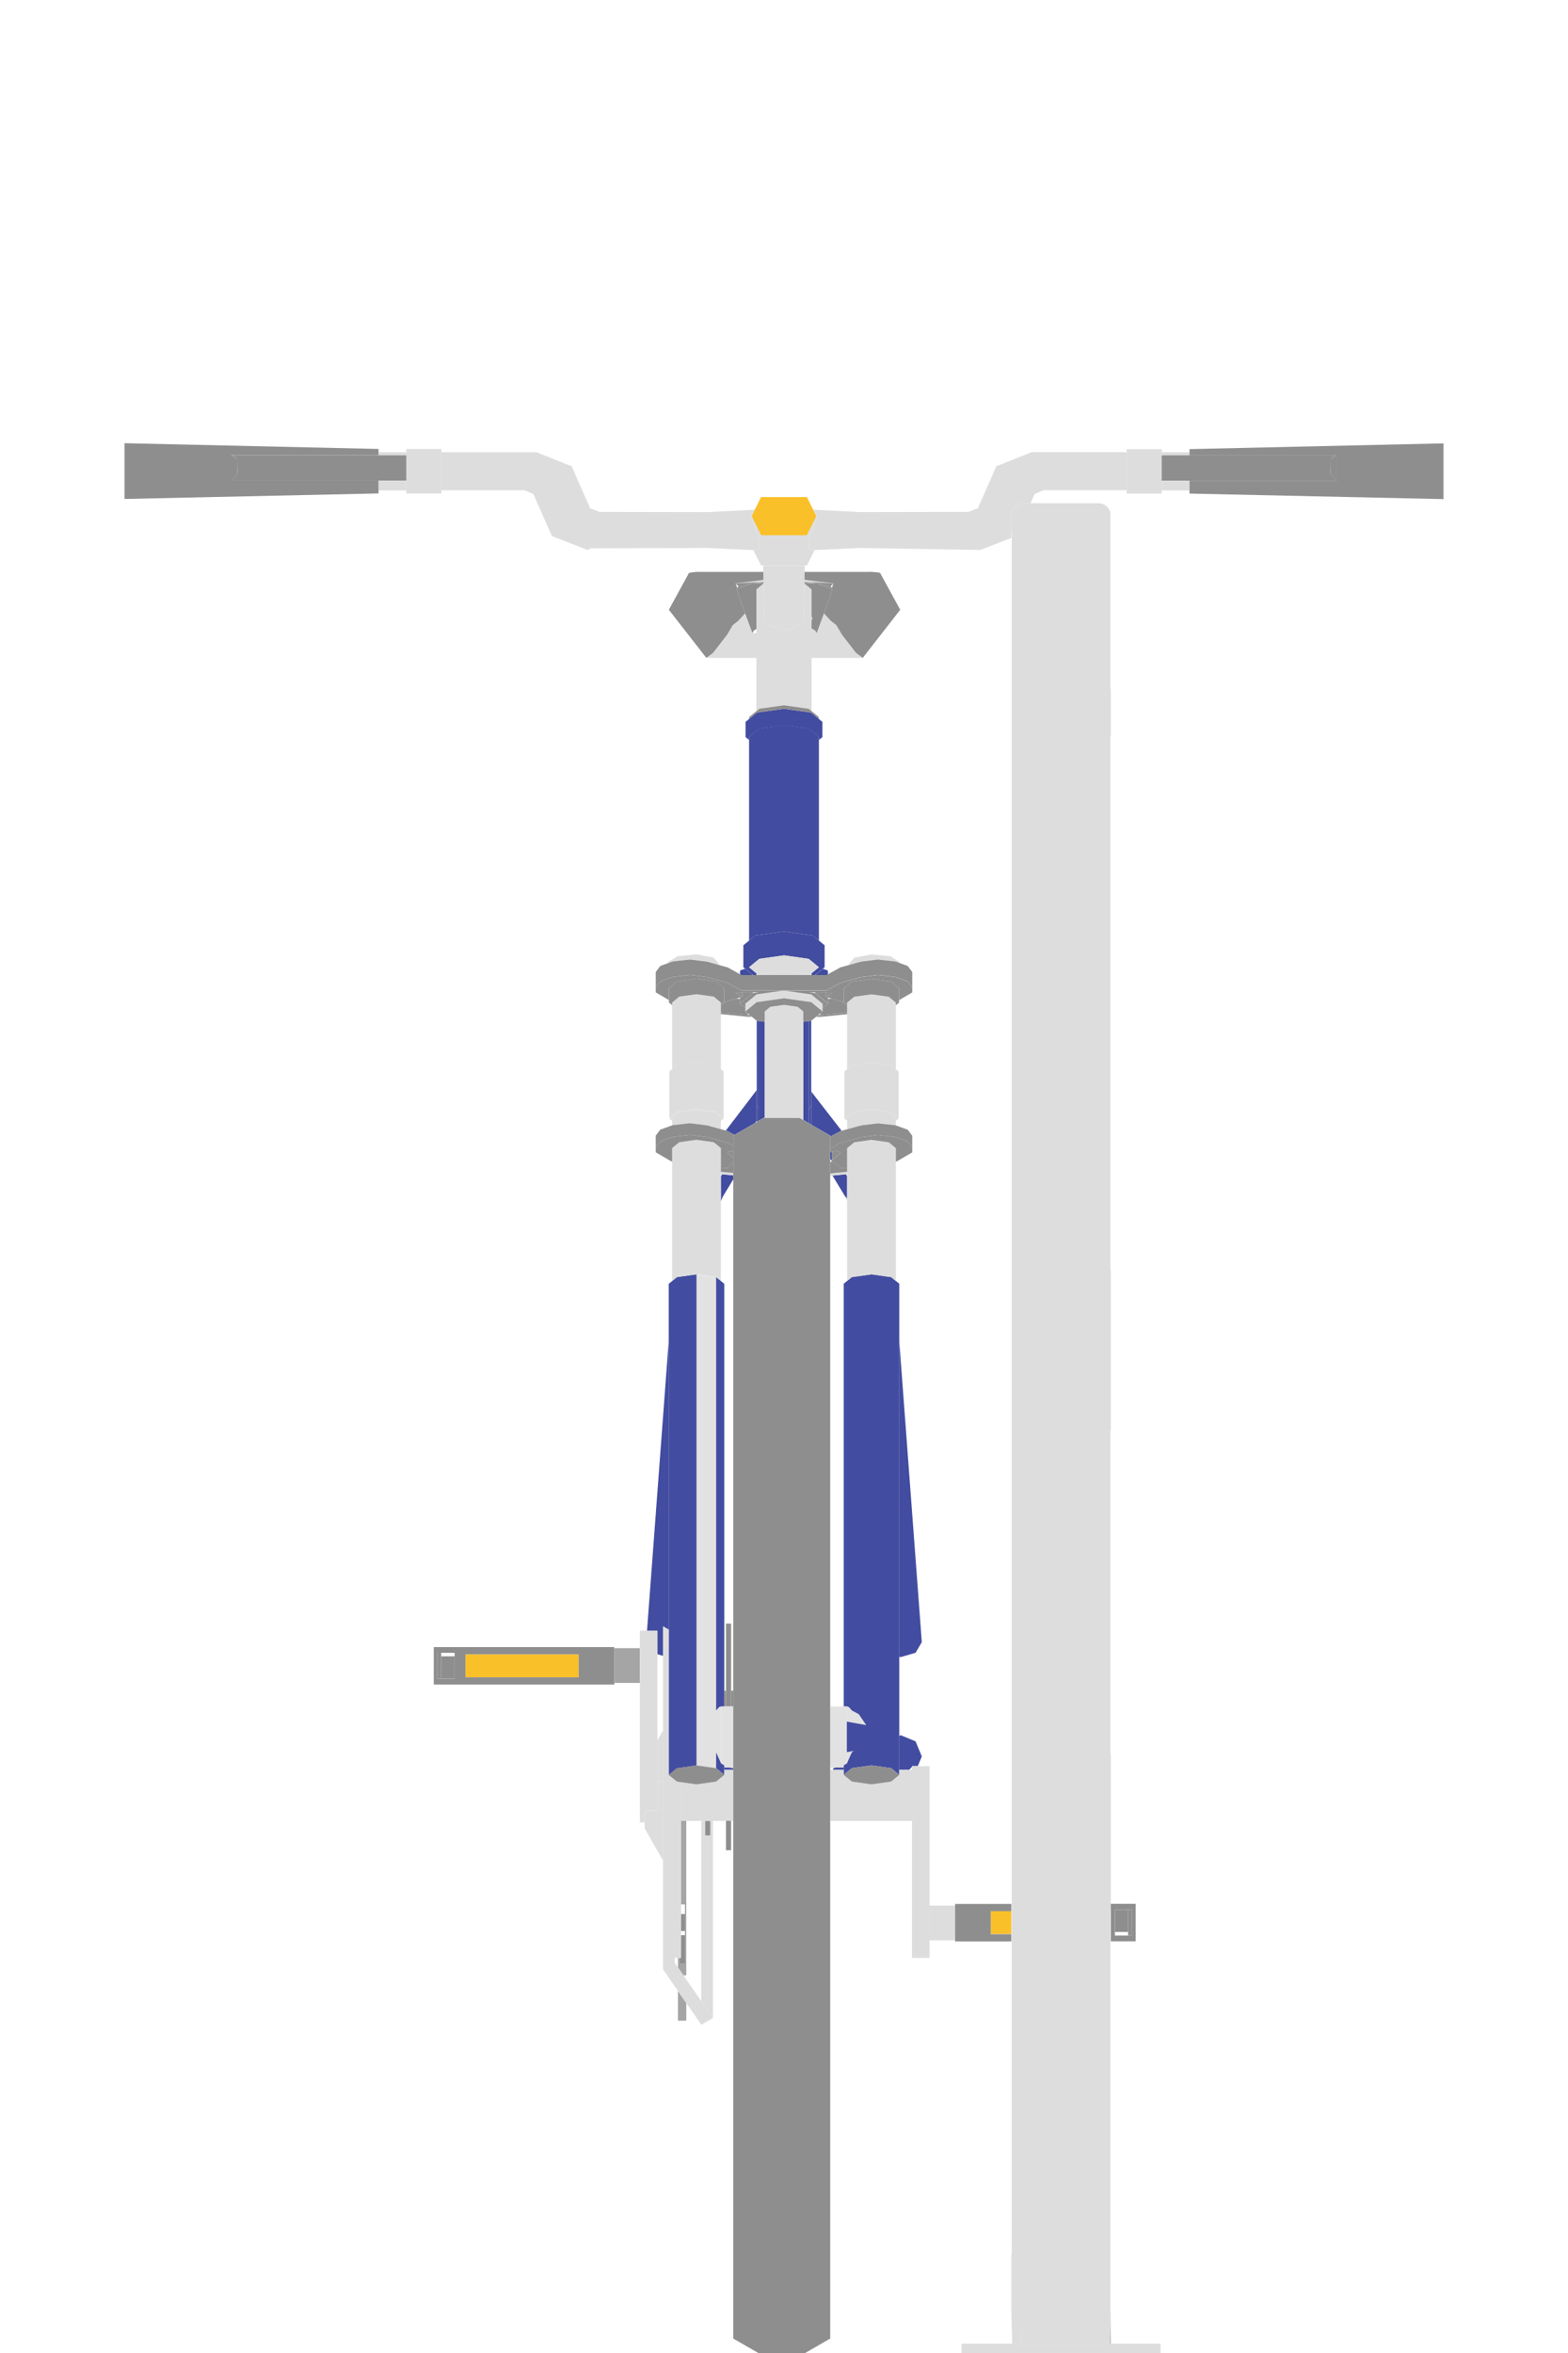 <?xml version="1.0" encoding="UTF-8" standalone="no"?>
<!DOCTYPE svg PUBLIC "-//W3C//DTD SVG 1.1//EN" "http://www.w3.org/Graphics/SVG/1.1/DTD/svg11.dtd">
<svg width="100%" height="100%" viewBox="0 0 80 120" version="1.1" xmlns="http://www.w3.org/2000/svg" xmlns:xlink="http://www.w3.org/1999/xlink" xml:space="preserve" xmlns:serif="http://www.serif.com/" style="fill-rule:evenodd;clip-rule:evenodd;stroke-linejoin:round;stroke-miterlimit:2;">
    <g transform="matrix(1,0,0,1,-690.159,-1152.77)">
        <g id="bike-rack-parallel-right">
            <g>
                <g transform="matrix(1,0,0,1,746.796,1270.72)">
                    <path d="M0,1.582L0.038,1.582L0.017,0L0,1.582Z" style="fill:rgb(170,170,170);fill-rule:nonzero;"/>
                </g>
                <g transform="matrix(1,0,0,1,733.365,1242.64)">
                    <path d="M0,-0.505L0,0.065L0.006,0.063L0.256,-0.501L0.359,-0.57L0,-0.505Z" style="fill:rgb(226,226,226);fill-rule:nonzero;"/>
                </g>
                <g transform="matrix(1,0,0,1,733.207,1242.92)">
                    <path d="M0.157,-3.122L-0.692,-3.122L-0.692,0L0,0L0,-0.107L0.157,-0.206L0.157,-3.122Z" style="fill:rgb(226,226,226);fill-rule:nonzero;"/>
                </g>
                <g transform="matrix(1,0,0,1,733.365,1240.55)">
                    <path d="M0,-0.751L0,0.029L0.988,0.21L0.608,-0.35L0.256,-0.537L0.107,-0.711L0,-0.751Z" style="fill:rgb(226,226,226);fill-rule:nonzero;"/>
                </g>
                <g transform="matrix(1,0,0,1,727.46,1242.92)">
                    <path d="M0.111,-3.122L-0.512,-3.122L-0.512,-0.21L-0.348,-0.107L-0.348,0L0.111,0L0.111,-3.122Z" style="fill:rgb(226,226,226);fill-rule:nonzero;"/>
                </g>
                <g transform="matrix(1,0,0,1,726.696,1218.57)">
                    <path d="M0,23.575L0.251,24.139L0.251,22.788L-0.665,22.788L0.251,22.788L0.251,21.228L0.149,21.265L0,21.439L0,-0.665L-0.122,-0.682L-1.001,-0.806L-1.001,24.24L0,24.381L0,23.575Z" style="fill:rgb(226,226,226);fill-rule:nonzero;"/>
                </g>
                <g transform="matrix(1,0,0,1,724.748,1254.65)">
                    <path d="M0,-0.342L0,1.172L0.426,1.172L0.426,0.272L0,-0.342Z" style="fill:rgb(165,165,165);fill-rule:nonzero;"/>
                </g>
                <g transform="matrix(1,0,0,1,722.805,1237.43)">
                    <rect x="-1.303" y="-0.605" width="1.303" height="1.772" style="fill:rgb(165,165,165);fill-rule:nonzero;"/>
                </g>
                <g transform="matrix(1,0,0,1,724.909,1253.51)">
                    <path d="M0,-7.875L0,-3.615L0.195,-3.615L0.195,-0.609L-0.073,-0.609L-0.073,-0.886L-0.161,-0.886L-0.161,-0.401L0.117,0L0.264,0L0.264,-7.875L0,-7.875Z" style="fill:rgb(165,165,165);fill-rule:nonzero;"/>
                </g>
                <g transform="matrix(1,0,0,1,728.988,1178.12)">
                    <path d="M0,1.954L2.341,1.954L2.826,0.977L2.666,0.654L2.341,0L0,0L-0.325,0.654L-0.485,0.977L0,1.954Z" style="fill:rgb(250,192,41);fill-rule:nonzero;"/>
                </g>
                <g transform="matrix(1,0,0,1,0,-5856.62)">
                    <rect x="740.708" y="7106.85" width="1.05" height="1.173" style="fill:rgb(250,192,41);"/>
                </g>
                <g transform="matrix(1,0,0,1,0,-5882.81)">
                    <rect x="713.908" y="7119.95" width="5.774" height="1.173" style="fill:rgb(250,192,41);"/>
                </g>
                <g transform="matrix(1,0,0,1,733.151,1213.88)">
                    <path d="M0,-1.21L-0.447,-1.166L-0.468,-1.164L-0.52,-1.158L0.126,-0.094L0.229,0.017L0.229,-1.126L0.164,-1.227L0,-1.21Z" style="fill:rgb(66,76,160);fill-rule:nonzero;"/>
                </g>
                <g transform="matrix(1,0,0,1,735.502,1243.16)">
                    <path d="M0,-25.28L-0.879,-25.404L-1.758,-25.28L-1.881,-25.263L-2.123,-25.064L-2.295,-24.922L-2.295,-3.369L-2.137,-3.369L-2.03,-3.33L-1.881,-3.156L-1.529,-2.969L-1.148,-2.41L-2.137,-2.59L-2.137,-1.81L-1.218,-1.81L-2.137,-1.81L-2.137,-1.03L-1.778,-1.095L-1.881,-1.025L-2.131,-0.461L-2.137,-0.459L-2.137,-0.455L-2.295,-0.356L-2.295,0.124L-1.881,-0.217L-0.879,-0.358L0.122,-0.217L0.537,0.124L0.537,-24.922L0.364,-25.064L0.122,-25.263L0,-25.28Z" style="fill:rgb(66,76,160);fill-rule:nonzero;"/>
                </g>
                <g transform="matrix(1,0,0,1,736.038,1228.96)">
                    <path d="M0,-7.824L0,8.304L0.066,8.323L0.834,8.099L1.152,7.558L0,-7.824Z" style="fill:rgb(66,76,160);fill-rule:nonzero;"/>
                </g>
                <g transform="matrix(1,0,0,1,736.038,1242.1)">
                    <path d="M0,-0.792L0,0.93L0.507,0.93L0.652,0.776L0.652,0.738L0.948,0.738L1.152,0.245L0.834,-0.523L0.066,-0.841L0,-0.792Z" style="fill:rgb(66,76,160);fill-rule:nonzero;"/>
                </g>
                <g transform="matrix(1,0,0,1,732.983,1243.03)">
                    <path d="M0.224,-0.117L-0.203,-0.117L-0.323,-0.075L-0.31,0L0.224,0L0.224,-0.117Z" style="fill:rgb(66,76,160);fill-rule:nonzero;"/>
                </g>
                <g transform="matrix(1,0,0,1,731.418,1200.56)">
                    <path d="M0,-10.635L-1.259,-10.813L-2.519,-10.635L-3.041,-10.206L-3.041,0.178L-2.726,-0.081L-2.519,-0.11L-1.259,-0.288L0,-0.11L0.206,-0.081L0.522,0.178L0.522,-10.206L0,-10.635Z" style="fill:rgb(66,76,160);fill-rule:nonzero;"/>
                </g>
                <g transform="matrix(1,0,0,1,731.785,1202.21)">
                    <path d="M0,0.261L0,0.295L0.543,0.295L0.612,0.255L0.612,0.058L0.359,-0.034L0,0.261Z" style="fill:rgb(66,76,160);fill-rule:nonzero;"/>
                </g>
                <g transform="matrix(1,0,0,1,731.418,1202.32)">
                    <path d="M0,-1.869L-1.259,-2.047L-2.519,-1.869L-2.726,-1.84L-3.041,-1.581L-3.332,-1.342L-3.332,-0.222L-3.245,-0.15L-2.886,0.145L-2.845,0.178L-2.672,0.178L-2.667,0.174L-2.667,0.086L-2.726,0.038L-3.041,-0.222L-2.726,-0.481L-2.667,-0.529L-2.519,-0.651L-2.255,-0.688L-1.259,-0.828L-0.264,-0.688L0,-0.651L0.148,-0.529L0.206,-0.481L0.522,-0.222L0.206,0.038L0.148,0.086L0.148,0.174L0.153,0.178L0.326,0.178L0.366,0.145L0.727,-0.15L0.813,-0.222L0.813,-1.342L0.522,-1.581L0.206,-1.84L0,-1.869Z" style="fill:rgb(66,76,160);fill-rule:nonzero;"/>
                </g>
                <g transform="matrix(1,0,0,1,731.418,1190.33)">
                    <path d="M0,-1.236L-1.259,-1.414L-2.519,-1.236L-2.646,-1.218L-3.041,-0.893L-3.221,-0.746L-3.221,0.031L-3.041,0.178L-3.041,0.031L-2.519,-0.399L-1.259,-0.576L0,-0.399L0.522,0.031L0.522,0.178L0.701,0.031L0.701,-0.746L0.522,-0.893L0.127,-1.218L0,-1.236Z" style="fill:rgb(66,76,160);fill-rule:nonzero;"/>
                </g>
                <g transform="matrix(1,0,0,1,727.919,1202.41)">
                    <path d="M0,-0.145L0,0.052L0.069,0.092L0.612,0.092L0.612,0.058L0.254,-0.237L0,-0.145Z" style="fill:rgb(66,76,160);fill-rule:nonzero;"/>
                </g>
                <g transform="matrix(1,0,0,1,731.425,1209.88)">
                    <path d="M0,-0.512L0,0.172L0.124,0.243L0.124,-0.755L0,-0.512Z" style="fill:rgb(66,76,160);fill-rule:nonzero;"/>
                </g>
                <g transform="matrix(1,0,0,1,731.351,1210.04)">
                    <path d="M0,-5.188L-0.21,-5.158L-0.21,-0.153L-0.036,-0.055L0.073,0.008L0.073,-0.676L0.071,-5.196L0,-5.188Z" style="fill:rgb(66,76,160);fill-rule:nonzero;"/>
                </g>
                <g transform="matrix(1,0,0,1,731.422,1209.35)">
                    <path d="M0,-4.502L0.002,0.019L0.126,-0.225L0.126,-4.521L0,-4.502Z" style="fill:rgb(66,76,160);fill-rule:nonzero;"/>
                </g>
                <g transform="matrix(1,0,0,1,731.549,1210.72)">
                    <path d="M0,-2.28L0,-0.594L0.211,-0.472L0.497,-0.308L0.967,-0.037L0.967,0.021L1.123,-0.065L1.335,-0.181L1.49,-0.266L1.55,-0.283L0,-2.28Z" style="fill:rgb(66,76,160);fill-rule:nonzero;"/>
                </g>
                <g transform="matrix(1,0,0,1,726.696,1217.9)">
                    <path d="M0,22.105L0.149,21.931L0.252,21.893L0.415,21.893L0.415,0.342L0.241,0.199L0,0L0,22.105Z" style="fill:rgb(66,76,160);fill-rule:nonzero;"/>
                </g>
                <g transform="matrix(1,0,0,1,724.279,1231.59)">
                    <path d="M0,-13.346L0,11.7L0.415,11.359L1.416,11.218L1.416,-13.828L0.537,-13.704L0.415,-13.687L0.173,-13.488L0,-13.346Z" style="fill:rgb(66,76,160);fill-rule:nonzero;"/>
                </g>
                <g transform="matrix(1,0,0,1,723.568,1222.42)">
                    <path d="M-0.398,13.513L0.132,13.513L0.132,14.713L0.42,14.797L0.42,13.293L0.711,13.461L0.711,-1.284L-0.398,13.513Z" style="fill:rgb(66,76,160);fill-rule:nonzero;"/>
                </g>
                <g transform="matrix(1,0,0,1,727.112,1243.03)">
                    <path d="M0,-0.117L0,0L0.459,0L0.459,-0.088L0.222,-0.117L0,-0.117Z" style="fill:rgb(66,76,160);fill-rule:nonzero;"/>
                </g>
                <g transform="matrix(1,0,0,1,726.696,1242.48)">
                    <path d="M0,0.463L0.415,0.805L0.415,0.325L0.252,0.222L0,-0.342L0,0.463Z" style="fill:rgb(66,76,160);fill-rule:nonzero;"/>
                </g>
                <g transform="matrix(1,0,0,1,732.515,1212)">
                    <path d="M0,-0.471L0,-0.131L0.113,0.013L0.161,0.007L0.094,-0.052L0.094,-0.44L0.065,-0.484L0,-0.471Z" style="fill:rgb(66,76,160);fill-rule:nonzero;"/>
                </g>
                <g transform="matrix(1,0,0,1,728.769,1205.81)">
                    <path d="M0,2.552L0,3.318L0.107,3.53L0.107,-0.964L-0.002,-0.978L0,2.552Z" style="fill:rgb(66,76,160);fill-rule:nonzero;"/>
                </g>
                <g transform="matrix(1,0,0,1,728.768,1209.15)">
                    <path d="M0,0.771L0,-0.789L-1.577,1.279L-1.55,1.287L-1.489,1.304L-1.335,1.389L-1.136,1.498L-1.102,1.478L-0.248,0.985L-0.074,0.885L0,0.771Z" style="fill:rgb(66,76,160);fill-rule:nonzero;"/>
                </g>
                <g transform="matrix(1,0,0,1,728.769,1209.96)">
                    <path d="M0,-0.837L0,0.029L0.107,-0.034L0.107,-0.625L0,-0.837Z" style="fill:rgb(66,76,160);fill-rule:nonzero;"/>
                </g>
                <g transform="matrix(1,0,0,1,728.876,1205.43)">
                    <path d="M0,-0.591L0,4.493L0.111,4.43L0.126,4.422L0.262,4.342L0.3,4.342L0.3,-0.549L0.09,-0.579L0.073,-0.581L0,-0.591Z" style="fill:rgb(66,76,160);fill-rule:nonzero;"/>
                </g>
                <g transform="matrix(1,0,0,1,726.938,1213.93)">
                    <path d="M0,-1.172L0,0.101L0.103,-0.14L0.633,-1.015L0.633,-1.216L0.229,-1.256L0.065,-1.273L0,-1.172Z" style="fill:rgb(66,76,160);fill-rule:nonzero;"/>
                </g>
                <g transform="matrix(1,0,0,1,746.813,1272.18)">
                    <path d="M0,-1.463L0.021,0.119L0.021,-1.582L0,-1.463Z" style="fill:rgb(221,221,221);fill-rule:nonzero;"/>
                </g>
                <g transform="matrix(1,0,0,1,736.69,1243.41)">
                    <path d="M0,2.223L0,-0.381L-0.652,-0.381L-0.652,-0.125L-0.805,0.001L-1.067,0.216L-2.068,0.357L-3.069,0.216L-3.331,0.001L-3.484,-0.125L-3.484,-0.381L-4.175,-0.381L-4.175,2.223L0,2.223Z" style="fill:rgb(221,221,221);fill-rule:nonzero;"/>
                </g>
                <g transform="matrix(1,0,0,1,737.585,1250.56)">
                    <rect x="0" y="-0.606" width="1.304" height="1.773" style="fill:rgb(221,221,221);fill-rule:nonzero;"/>
                </g>
                <g transform="matrix(1,0,0,1,736.985,1252.62)">
                    <rect x="-0.296" y="-9.779" width="0.896" height="9.779" style="fill:rgb(221,221,221);fill-rule:nonzero;"/>
                </g>
                <g transform="matrix(1,0,0,1,728.19,1203.68)">
                    <path d="M0,0.269L0,0.67L0.577,0.196L1.969,-0.001L3.362,0.196L3.939,0.67L3.939,0.269L3.362,-0.205L1.969,-0.401L0.577,-0.205L0,0.269Z" style="fill:rgb(221,221,221);fill-rule:nonzero;"/>
                </g>
                <g transform="matrix(1,0,0,1,724.735,1201.89)">
                    <path d="M0,-0.355L-0.485,-0.06L-0.485,-0.005L-0.252,-0.089L0,-0.116L0.636,-0.185L0.961,-0.144L1.498,-0.078L1.831,0.016L2.104,0.092L2.104,0.043L1.831,-0.284L0.961,-0.447L0,-0.355Z" style="fill:rgb(221,221,221);fill-rule:nonzero;"/>
                </g>
                <g transform="matrix(1,0,0,1,742.25,1272.28)">
                    <path d="M0,-93.827L-0.022,-93.824L-0.175,-93.761L-0.307,-93.66L-0.407,-93.529L-0.466,-93.386L-0.471,-93.376L-0.492,-93.212L-0.492,-92.235L-0.471,-92.396L-0.471,-4.485L-0.492,-4.598L-0.492,-1.684L-0.461,0.019L-0.471,-1.563L-0.448,0.019L-0.022,0.019L0.142,-1.216L-0.015,0.019L4.546,0.019L4.562,-1.563L4.562,-22.045L4.584,-22.102L4.584,-30.066L4.562,-30.034L4.562,-46.59L4.584,-46.572L4.584,-54.705L4.562,-54.749L4.562,-82.015L4.584,-81.887L4.584,-84.33L4.562,-84.466L4.562,-93.376L4.499,-93.529L4.398,-93.66L4.266,-93.761L4.113,-93.824L3.949,-93.846L0.142,-93.846L0,-93.827Z" style="fill:rgb(221,221,221);fill-rule:nonzero;"/>
                </g>
                <g transform="matrix(1,0,0,1,731.202,1182.5)">
                    <path d="M0,-0.058L0.111,-0.045L0.44,0.009L0.596,0.013L0.237,-0.047L0,-0.071L0,-0.058Z" style="fill:rgb(221,221,221);fill-rule:nonzero;"/>
                </g>
                <g transform="matrix(1,0,0,1,747.64,1179.58)">
                    <path d="M0,-1.81L0,-3.75L-4.844,-3.75L-6.649,-3.032L-7.25,-1.659L-7.591,-0.891L-8.07,-0.705L-13.595,-0.695L-15.986,-0.815L-15.825,-0.492L-15.825,-0.336L-16.15,0.516L-16.25,1.162L-16.15,1.219L-16.09,1.251L-15.92,1.243L-13.595,1.136L-7.462,1.236L-5.882,0.623L-5.882,-0.516L-5.86,-0.68L-5.856,-0.69L-5.797,-0.833L-5.696,-0.964L-5.565,-1.065L-5.412,-1.128L-5.389,-1.131L-5.247,-1.15L-4.899,-1.15L-4.692,-1.623L-4.222,-1.81L0,-1.81Z" style="fill:rgb(221,221,221);fill-rule:nonzero;"/>
                </g>
                <g transform="matrix(1,0,0,1,733.119,1185.23)">
                    <path d="M0,-0.086L-0.296,-0.584L-0.567,-0.794L-0.921,-1.178L-1.14,-0.584L-1.291,-0.175L-1.552,-0.175L-1.552,1.092L1.058,1.092L0.714,0.838L0,-0.086Z" style="fill:rgb(221,221,221);fill-rule:nonzero;"/>
                </g>
                <g transform="matrix(1,0,0,1,746.834,1272.93)">
                    <rect x="-7.614" y="-0.635" width="10.152" height="0.635" style="fill:rgb(221,221,221);fill-rule:nonzero;"/>
                </g>
                <g transform="matrix(1,0,0,1,731.489,1179.9)">
                    <path d="M0,0.898L-0.1,0.841L0,0.195L0.325,-0.657L0.325,-0.812L-0.16,0.165L-2.501,0.165L-2.986,-0.812L-2.962,-0.62L-2.661,0.195L-2.561,0.841L-2.722,0.93L-2.892,0.922L-2.501,1.71L-0.16,1.71L0.231,0.922L0.061,0.93L0,0.898Z" style="fill:rgb(221,221,221);fill-rule:nonzero;"/>
                </g>
                <g transform="matrix(1,0,0,1,730.483,1184.92)">
                    <path d="M0.736,-3.302L-1.385,-3.302L-1.378,-2.981L-1.378,-2.977L-1.372,-2.722L-1.372,-2.709L-1.369,-2.575L-1.368,-2.567L-1.367,-2.485L-1.367,-2.479L-1.366,-2.466L-1.365,-2.405L-1.365,-2.389L-1.319,-0.325L-0.324,0L0.671,-0.325L0.717,-2.389L0.717,-2.405L0.718,-2.471L0.719,-2.485L0.719,-2.489L0.721,-2.573L0.721,-2.581L0.723,-2.697L0.724,-2.718L0.729,-2.977L0.729,-2.981L0.736,-3.302Z" style="fill:rgb(221,221,221);fill-rule:nonzero;"/>
                </g>
                <g transform="matrix(1,0,0,1,731.202,1182.44)">
                    <path d="M0,-0.015L1.487,0.084L0.002,-0.099L0,-0.015Z" style="fill:rgb(221,221,221);fill-rule:nonzero;"/>
                </g>
                <g transform="matrix(1,0,0,1,749.431,1177.78)">
                    <rect x="0" y="-0.493" width="1.416" height="0.493" style="fill:rgb(221,221,221);fill-rule:nonzero;"/>
                </g>
                <g transform="matrix(1,0,0,1,0,-6006.44)">
                    <rect x="709.471" y="7182.27" width="1.416" height="0.16" style="fill:rgb(221,221,221);"/>
                </g>
                <g transform="matrix(1,0,0,1,728.751,1185.32)">
                    <path d="M0,-0.265L-0.205,-0.265L-0.356,-0.673L-0.575,-1.267L-0.929,-0.883L-1.2,-0.673L-1.496,-0.176L-2.21,0.748L-2.554,1.002L0,1.002L0,-0.265Z" style="fill:rgb(221,221,221);fill-rule:nonzero;"/>
                </g>
                <g transform="matrix(1,0,0,1,749.43,1176.33)">
                    <rect x="-1.79" y="-0.655" width="1.79" height="2.267" style="fill:rgb(221,221,221);fill-rule:nonzero;"/>
                </g>
                <g transform="matrix(1,0,0,1,0,-6006.44)">
                    <rect x="749.431" y="7182.27" width="1.416" height="0.16" style="fill:rgb(221,221,221);"/>
                </g>
                <g transform="matrix(1,0,0,1,731.566,1186.51)">
                    <path d="M0,2.529L0,-3.677L-0.026,-3.698L-0.367,-3.979L-0.412,-1.915L-1.407,-1.59L-2.403,-1.915L-2.448,-3.979L-2.757,-3.725L-2.815,-3.677L-2.815,2.529L-2.667,2.407L-2.403,2.37L-1.436,2.234L-1.407,2.23L-1.379,2.234L-0.412,2.37L-0.148,2.407L0,2.529Z" style="fill:rgb(221,221,221);fill-rule:nonzero;"/>
                </g>
                <g transform="matrix(1,0,0,1,727.684,1182.35)">
                    <path d="M0,0.176L1.433,0.081L1.431,0L0,0.176Z" style="fill:rgb(221,221,221);fill-rule:nonzero;"/>
                </g>
                <g transform="matrix(1,0,0,1,709.471,1177.78)">
                    <rect x="0" y="-0.493" width="1.416" height="0.493" style="fill:rgb(221,221,221);fill-rule:nonzero;"/>
                </g>
                <g transform="matrix(1,0,0,1,728.928,1175.92)">
                    <path d="M0,4.823L-0.1,4.177L-0.4,3.363L-0.424,3.17L-0.264,2.846L-2.655,2.966L-8.18,2.957L-8.659,2.771L-8.999,2.003L-9.601,0.63L-11.406,-0.089L-16.25,-0.089L-16.25,1.852L-12.028,1.852L-11.558,2.038L-11.222,2.806L-10.609,4.191L-8.788,4.898L-8.631,4.812L-2.655,4.797L-0.331,4.905L-0.16,4.912L0,4.823Z" style="fill:rgb(221,221,221);fill-rule:nonzero;"/>
                </g>
                <g transform="matrix(1,0,0,1,728.935,1182.5)">
                    <path d="M0,-0.044L-0.359,0.017L-0.203,0.013L0.126,-0.042L0.182,-0.048L0.182,-0.061L0,-0.044Z" style="fill:rgb(221,221,221);fill-rule:nonzero;"/>
                </g>
                <g transform="matrix(1,0,0,1,712.678,1176.52)">
                    <rect x="-1.79" y="-0.852" width="1.79" height="2.267" style="fill:rgb(221,221,221);fill-rule:nonzero;"/>
                </g>
                <g transform="matrix(1,0,0,1,731.567,1184.82)">
                    <path d="M0,0.237L0.26,0.237L0.182,0.109L0,0L0,0.237Z" style="fill:rgb(221,221,221);fill-rule:nonzero;"/>
                </g>
                <g transform="matrix(1,0,0,1,733.751,1201.82)">
                    <path d="M0,-0.211L-0.273,0.116L-0.273,0.164L0,0.089L0.333,-0.005L0.87,-0.071L1.198,-0.112L1.831,-0.044L2.083,-0.016L2.316,0.068L2.316,0.013L1.831,-0.282L0.87,-0.375L0,-0.211Z" style="fill:rgb(221,221,221);fill-rule:nonzero;"/>
                </g>
                <g transform="matrix(1,0,0,1,724.815,1210.23)">
                    <path d="M0,-0.722L-0.363,-0.422L-0.363,-0.072L-0.331,-0.082L0,-0.118L0.556,-0.18L0.881,-0.139L1.418,-0.072L1.76,0.023L2.123,0.124L2.123,-0.422L1.76,-0.722L0.881,-0.846L0,-0.722Z" style="fill:rgb(221,221,221);fill-rule:nonzero;"/>
                </g>
                <g transform="matrix(1,0,0,1,724.716,1209.79)">
                    <path d="M0,-0.308L-0.405,0.025L-0.264,0.139L-0.264,0.025L0.099,-0.275L0.98,-0.398L1.859,-0.275L2.221,0.025L2.221,0.139L2.362,0.025L1.957,-0.308L0.98,-0.447L0,-0.308Z" style="fill:rgb(221,221,221);fill-rule:nonzero;"/>
                </g>
                <g transform="matrix(1,0,0,1,724.816,1203.71)">
                    <path d="M0,3.359L0.879,3.235L1.759,3.359L1.858,3.373L2.123,3.59L2.123,0.192L1.759,-0.107L0.879,-0.231L0,-0.107L-0.364,0.192L-0.364,3.59L-0.099,3.373L0,3.359Z" style="fill:rgb(221,221,221);fill-rule:nonzero;"/>
                </g>
                <g transform="matrix(1,0,0,1,725.695,1207.41)">
                    <path d="M0,1.924L0.979,2.062L1.384,2.395L1.384,0.001L1.244,-0.115L0.979,-0.332L0.879,-0.347L0,-0.471L-0.879,-0.347L-0.979,-0.332L-1.243,-0.115L-1.384,0.001L-1.384,2.395L-0.979,2.062L0,1.924Z" style="fill:rgb(221,221,221);fill-rule:nonzero;"/>
                </g>
                <g transform="matrix(1,0,0,1,726.938,1212.6)">
                    <path d="M0,0.05L0.065,0.056L0.229,0.073L0.633,0.113L0.633,-0L0,-0.063L0,0.05Z" style="fill:rgb(221,221,221);fill-rule:nonzero;"/>
                </g>
                <g transform="matrix(1,0,0,1,724.816,1211.11)">
                    <path d="M0,6.77L0.879,6.646L1.759,6.77L1.881,6.787L2.123,6.986L2.123,0.207L1.759,-0.093L0.879,-0.216L0,-0.093L-0.364,0.207L-0.364,6.986L-0.122,6.787L0,6.77Z" style="fill:rgb(221,221,221);fill-rule:nonzero;"/>
                </g>
                <g transform="matrix(1,0,0,1,732.515,1212.65)">
                    <path d="M0,-0.027L0,0.086L0.115,0.076L0.168,0.07L0.189,0.067L0.636,0.023L0.799,0.007L0.864,0L0.864,-0.113L0,-0.027Z" style="fill:rgb(221,221,221);fill-rule:nonzero;"/>
                </g>
                <g transform="matrix(1,0,0,1,735.502,1217.98)">
                    <path d="M0,-6.955L-0.879,-7.079L-1.758,-6.955L-2.123,-6.656L-2.123,0.124L-1.881,-0.075L-1.758,-0.092L-0.879,-0.216L0,-0.092L0.122,-0.075L0.364,0.124L0.364,-6.656L0,-6.955Z" style="fill:rgb(221,221,221);fill-rule:nonzero;"/>
                </g>
                <g transform="matrix(1,0,0,1,733.38,1213.79)">
                    <path d="M0,0.242L0,0.112L-0.103,0L0,0.242Z" style="fill:rgb(221,221,221);fill-rule:nonzero;"/>
                </g>
                <g transform="matrix(1,0,0,1,731.142,1209.55)">
                    <path d="M0,-5.2L-0.288,-5.437L-0.983,-5.535L-1.679,-5.437L-1.967,-5.2L-1.967,0.222L-0.194,0.222L0,0.335L0,-5.2Z" style="fill:rgb(221,221,221);fill-rule:nonzero;"/>
                </g>
                <g transform="matrix(1,0,0,1,735.502,1209.69)">
                    <path d="M0,-2.618L-0.879,-2.742L-1.758,-2.618L-1.858,-2.604L-2.123,-2.387L-2.263,-2.271L-2.263,0.124L-1.858,-0.21L-0.879,-0.347L0.099,-0.21L0.505,0.124L0.505,-2.271L0.364,-2.387L0.099,-2.604L0,-2.618Z" style="fill:rgb(221,221,221);fill-rule:nonzero;"/>
                </g>
                <g transform="matrix(1,0,0,1,733.742,1210.23)">
                    <path d="M0,-0.722L-0.363,-0.422L-0.363,0.124L0,0.023L0.342,-0.072L0.881,-0.139L1.206,-0.18L1.76,-0.118L2.091,-0.082L2.123,-0.072L2.123,-0.422L1.76,-0.722L0.881,-0.846L0,-0.722Z" style="fill:rgb(221,221,221);fill-rule:nonzero;"/>
                </g>
                <g transform="matrix(1,0,0,1,735.866,1206.88)">
                    <path d="M0,-2.975L-0.364,-3.274L-1.243,-3.398L-2.122,-3.274L-2.487,-2.975L-2.487,0.423L-2.222,0.206L-2.122,0.192L-1.243,0.068L-0.364,0.192L-0.265,0.206L0,0.423L0,-2.975Z" style="fill:rgb(221,221,221);fill-rule:nonzero;"/>
                </g>
                <g transform="matrix(1,0,0,1,733.644,1209.79)">
                    <path d="M0,-0.308L-0.405,0.025L-0.264,0.139L-0.264,0.025L0.099,-0.275L0.98,-0.398L1.859,-0.275L2.221,0.025L2.221,0.139L2.362,0.025L1.957,-0.308L0.98,-0.447L0,-0.308Z" style="fill:rgb(221,221,221);fill-rule:nonzero;"/>
                </g>
                <g transform="matrix(1,0,0,1,724.581,1239.81)">
                    <path d="M0,12.151L0,10.912L0,12.151ZM0,10.335L0,8.586L0,10.335ZM0,7.629L0,5.75L0,7.629ZM0.593,13.913L0.578,13.893L0.563,13.87L0.483,13.754L0.445,13.699L0.167,13.298L0,13.057L0,12.367L0,12.813L0.327,12.813L0.327,4.522L-0.05,4.522L0.327,4.522L0.327,3.847L0.112,3.817L0,3.725L0,4.445L0,3.725L-0.302,3.476L-0.302,-3.929L-0.593,-4.097L-0.593,13.396L0.167,14.494L0.593,15.108L1.362,16.219L1.951,15.874L1.357,15.017L0.593,13.913Z" style="fill:rgb(221,221,221);fill-rule:nonzero;"/>
                </g>
                <g transform="matrix(1,0,0,1,723.569,1245.71)">
                    <path d="M0.132,-9.779L-0.764,-9.779L-0.764,0L-0.52,0L-0.52,-0.482L-0.426,-0.619L0.132,-0.619L0.132,-9.779Z" style="fill:rgb(221,221,221);fill-rule:nonzero;"/>
                </g>
                <g transform="matrix(1,0,0,1,723.701,1247.66)">
                    <path d="M0,-2.63L0,-2.561L-0.558,-2.561L-0.652,-2.424L-0.652,-1.653L-0.575,-1.514L0.287,0L0.287,-2.63L0,-2.63Z" style="fill:rgb(221,221,221);fill-rule:nonzero;"/>
                </g>
                <g transform="matrix(1,0,0,1,727.57,1243.41)">
                    <path d="M0,2.223L0,-0.381L-0.459,-0.381L-0.459,-0.125L-0.612,0.001L-0.874,0.216L-1.876,0.357L-2.662,0.246L-2.662,2.223L0,2.223Z" style="fill:rgb(221,221,221);fill-rule:nonzero;"/>
                </g>
                <g transform="matrix(1,0,0,1,723.735,1243.2)">
                    <path d="M0,-1.74L-0.034,-1.679L-0.034,0.444L0.254,0.444L0.254,-2.184L0,-1.74Z" style="fill:rgb(221,221,221);fill-rule:nonzero;"/>
                </g>
                <g transform="matrix(1,0,0,1,723.701,1245.03)">
                    <rect x="0" y="-1.383" width="0.287" height="1.383" style="fill:rgb(221,221,221);fill-rule:nonzero;"/>
                </g>
                <g transform="matrix(1,0,0,1,726.399,1255.69)">
                    <path d="M0,-10.05L0,-9.314L-0.26,-9.314L-0.26,-10.05L-0.459,-10.05L-0.459,-0.856L0.134,0L0.134,-10.05L0,-10.05Z" style="fill:rgb(221,221,221);fill-rule:nonzero;"/>
                </g>
                <g transform="matrix(1,0,0,1,731.567,1201.79)">
                    <path d="M0,0.615L0.057,0.569L0.373,0.309L0.057,0.049L0,0L0,0.615Z" style="fill:rgb(221,221,221);fill-rule:nonzero;"/>
                </g>
                <g transform="matrix(1,0,0,1,729.163,1201.56)">
                    <path d="M0,0.867L0.995,0.727L1.991,0.867L2.388,0.923L2.403,0.935L2.403,0.232L2.255,0.11L1.991,0.073L0.995,-0.068L0,0.073L-0.264,0.11L-0.412,0.232L-0.412,0.935L-0.397,0.923L0,0.867Z" style="fill:rgb(221,221,221);fill-rule:nonzero;"/>
                </g>
                <g transform="matrix(1,0,0,1,729.163,1202.36)">
                    <path d="M0,0.068L-0.396,0.125L-0.396,0.141L2.387,0.141L2.387,0.125L1.991,0.068L0.996,-0.073L0,0.068Z" style="fill:rgb(221,221,221);fill-rule:nonzero;"/>
                </g>
                <g transform="matrix(1,0,0,1,728.693,1202.36)">
                    <path d="M0,-0.518L-0.317,-0.258L0,0.002L0.057,0.048L0.057,-0.566L0,-0.518Z" style="fill:rgb(221,221,221);fill-rule:nonzero;"/>
                </g>
                <g transform="matrix(1,0,0,1,712.669,1237.06)">
                    <rect x="0" y="-0.008" width="0.686" height="0.008" style="fill:rgb(142,142,142);fill-rule:nonzero;"/>
                </g>
                <g transform="matrix(1,0,0,1,713.349,1238.38)">
                    <rect x="-0.68" y="-1.139" width="0.686" height="1.139" style="fill:rgb(142,142,142);fill-rule:nonzero;"/>
                </g>
                <g transform="matrix(1,0,0,1,0,-5882.81)">
                    <path d="M719.682,7121.12L713.908,7121.12L713.908,7119.95L719.682,7119.95L719.682,7121.12ZM713.355,7119.87L713.355,7121.2L712.473,7121.2L712.473,7119.87L713.355,7119.87ZM721.502,7121.49L721.502,7119.58L712.289,7119.58L712.289,7121.49L721.502,7121.49Z" style="fill:rgb(142,142,142);fill-rule:nonzero;"/>
                </g>
                <g transform="matrix(1,0,0,1,712.472,1238.39)">
                    <rect x="0" y="-1.336" width="0.197" height="1.336" style="fill:rgb(142,142,142);fill-rule:nonzero;"/>
                </g>
                <g transform="matrix(1,0,0,1,0,-5881.48)">
                    <rect x="712.669" y="7119.87" width="0.686" height="0.006" style="fill:rgb(142,142,142);"/>
                </g>
                <g transform="matrix(1,0,0,1,747.041,1250.34)">
                    <path d="M0,1.139L0,-0.181L0.871,-0.181L0.871,1.139L0,1.139ZM-0.207,1.434L1.06,1.434L1.06,-0.478L-0.207,-0.478L-0.207,1.434Z" style="fill:rgb(142,142,142);fill-rule:nonzero;"/>
                </g>
                <g transform="matrix(1,0,0,1,0,-5856.8)">
                    <rect x="747.042" y="7106.96" width="0.673" height="1.137" style="fill:rgb(142,142,142);"/>
                </g>
                <g transform="matrix(1,0,0,1,747.715,1251.48)">
                    <rect x="0" y="-1.319" width="0.197" height="1.319" style="fill:rgb(142,142,142);fill-rule:nonzero;"/>
                </g>
                <g transform="matrix(1,0,0,1,733.621,1243.63)">
                    <path d="M0,-0.684L-0.413,-0.342L-0.262,-0.216L0,-0.002L1.003,0.141L2.003,-0.002L2.265,-0.216L2.419,-0.342L2.003,-0.684L1.003,-0.825L0,-0.684Z" style="fill:rgb(142,142,142);fill-rule:nonzero;"/>
                </g>
                <g transform="matrix(1,0,0,1,758.067,1177.14)">
                    <path d="M0,-0.998L-0.021,-0.203L0.283,0.146L0.283,-1.144L0,-0.998Z" style="fill:rgb(142,142,142);fill-rule:nonzero;"/>
                </g>
                <g transform="matrix(1,0,0,1,749.43,1177.19)">
                    <path d="M0,-1.2L0,0.091L8.92,0.091L8.616,-0.257L8.638,-1.051L8.92,-1.2L0,-1.2Z" style="fill:rgb(142,142,142);fill-rule:nonzero;"/>
                </g>
                <g transform="matrix(1,0,0,1,750.847,1177.93)">
                    <path d="M0,-2.255L0,-1.934L7.504,-1.934L7.504,-0.643L0,-0.643L0,0.012L12.96,0.294L12.96,-2.549L0,-2.255Z" style="fill:rgb(142,142,142);fill-rule:nonzero;"/>
                </g>
                <g transform="matrix(1,0,0,1,709.165,1177.28)">
                    <path d="M1.723,-1.291L-7.197,-1.291L-6.915,-1.143L-6.893,-0.349L-7.197,0L1.723,0L1.723,-1.291Z" style="fill:rgb(142,142,142);fill-rule:nonzero;"/>
                </g>
                <g transform="matrix(1,0,0,1,701.967,1177.13)">
                    <path d="M0,-1.135L0,0.155L0.304,-0.193L0.283,-0.989L0,-1.135Z" style="fill:rgb(142,142,142);fill-rule:nonzero;"/>
                </g>
                <g transform="matrix(1,0,0,1,709.471,1176.31)">
                    <path d="M0,0.969L-7.504,0.969L-7.504,-0.322L0,-0.322L0,-0.643L-12.96,-0.937L-12.96,1.906L0,1.624L0,0.969Z" style="fill:rgb(142,142,142);fill-rule:nonzero;"/>
                </g>
                <g transform="matrix(1,0,0,1,727.112,1239.79)">
                    <rect x="0" y="-0.795" width="0.086" height="0.795" style="fill:rgb(142,142,142);fill-rule:nonzero;"/>
                </g>
                <g transform="matrix(1,0,0,1,732.516,1237.46)">
                    <path d="M0,34.573L0,-26.774L-0.47,-27.045L-0.967,-27.331L-1.09,-27.403L-1.201,-27.467L-1.373,-27.566L-1.568,-27.678L-3.378,-27.678L-3.514,-27.599L-3.529,-27.591L-3.64,-27.527L-3.747,-27.465L-3.821,-27.422L-3.996,-27.322L-4.849,-26.829L-4.884,-26.809L-4.945,-26.774L-4.945,34.573L-3.378,35.478L-1.568,35.478L0,34.573Z" style="fill:rgb(142,142,142);fill-rule:nonzero;"/>
                </g>
                <g transform="matrix(1,0,0,1,727.198,1239.79)">
                    <rect x="0" y="-4.22" width="0.262" height="4.22" style="fill:rgb(142,142,142);fill-rule:nonzero;"/>
                </g>
                <g transform="matrix(0.736,0.677,0.677,-0.736,727.374,1211.46)">
                    <path d="M-0.03,-0.132L0.388,-0.132L0.163,0.113L0.051,0.042L-0.03,-0.132Z" style="fill:rgb(142,142,142);fill-rule:nonzero;"/>
                </g>
                <g transform="matrix(1,0,0,1,735.502,1211.28)">
                    <path d="M0,-1.162L-0.554,-1.223L-0.879,-1.182L-1.417,-1.115L-1.758,-1.02L-2.123,-0.919L-2.375,-0.848L-2.403,-0.841L-2.463,-0.824L-2.618,-0.739L-2.83,-0.622L-2.986,-0.536L-2.986,0.061L-2.463,-0.227L-1.417,-0.518L-0.554,-0.626L0.331,-0.53L0.969,-0.299L1.201,0.007L1.201,-0.589L0.969,-0.896L0.364,-1.114L0.331,-1.126L0,-1.162Z" style="fill:rgb(142,142,142);fill-rule:nonzero;"/>
                </g>
                <g transform="matrix(1,0,0,1,732.61,1211.9)">
                    <path d="M0,-0.388L0,0.048L0.445,-0.363L0.266,-0.436L0,-0.388Z" style="fill:rgb(142,142,142);fill-rule:nonzero;"/>
                </g>
                <g transform="matrix(1,0,0,1,724.484,1210.59)">
                    <path d="M0,0.156L0.885,0.06L1.748,0.168L2.795,0.458L3.086,0.619L3.086,0.092L3.147,0.056L2.949,-0.053L2.795,-0.138L2.734,-0.155L2.707,-0.162L2.454,-0.233L2.09,-0.334L1.748,-0.429L1.211,-0.496L0.885,-0.537L0.331,-0.476L0,-0.44L-0.033,-0.428L-0.638,-0.21L-0.87,0.096L-0.87,0.693L-0.638,0.387L0,0.156Z" style="fill:rgb(142,142,142);fill-rule:nonzero;"/>
                </g>
                <g transform="matrix(1,0,0,1,724.816,1211.97)">
                    <path d="M0,-0.948L0.879,-1.072L1.759,-0.948L2.123,-0.649L2.123,0.356L2.447,0.372L2.755,0.099L2.755,-0.15L2.447,-0.433L2.625,-0.507L2.755,-0.484L2.755,-0.761L2.463,-0.922L1.417,-1.212L0.554,-1.32L-0.331,-1.224L-0.969,-0.993L-1.201,-0.687L-1.201,-0.434L-0.426,0.019L-0.364,0.04L-0.364,-0.649L0,-0.948Z" style="fill:rgb(142,142,142);fill-rule:nonzero;"/>
                </g>
                <g transform="matrix(1,0,0,1,735.833,1212.25)">
                    <path d="M0,-1.5L-0.885,-1.596L-1.748,-1.488L-2.794,-1.198L-3.317,-0.91L-3.317,-0.718L-3.252,-0.729L-3.224,-0.735L-2.956,-0.783L-2.779,-0.709L-3.224,-0.298L-3.156,-0.239L-2.778,0.096L-2.454,0.08L-2.454,-0.925L-2.09,-1.224L-1.21,-1.348L-0.331,-1.224L0.033,-0.925L0.033,-0.236L0.094,-0.257L0.87,-0.71L0.87,-0.963L0.638,-1.269L0,-1.5Z" style="fill:rgb(142,142,142);fill-rule:nonzero;"/>
                </g>
                <g transform="matrix(1,0,0,1,727.263,1212.32)">
                    <path d="M0,0.019L-0.325,0.002L-0.325,0.21L0.308,0.273L0.308,-0.254L0,0.019Z" style="fill:rgb(142,142,142);fill-rule:nonzero;"/>
                </g>
                <g transform="matrix(1,0,0,1,727.46,1239.79)">
                    <rect x="0" y="-0.795" width="0.111" height="0.795" style="fill:rgb(142,142,142);fill-rule:nonzero;"/>
                </g>
                <g transform="matrix(1,0,0,1,732.629,1212.61)">
                    <path d="M0,-0.6L-0.113,-0.589L-0.113,0.006L0.751,-0.079L0.751,-0.288L0.426,-0.27L0.048,-0.606L0,-0.6Z" style="fill:rgb(142,142,142);fill-rule:nonzero;"/>
                </g>
                <g transform="matrix(1,0,0,1,730.13,1189.43)">
                    <path d="M0,-0.688L-0.967,-0.551L-1.231,-0.514L-1.38,-0.392L-1.754,-0.086L-1.754,0.004L-1.359,-0.318L-1.231,-0.337L0.029,-0.516L1.288,-0.337L1.416,-0.318L1.81,0.004L1.81,-0.086L1.437,-0.392L1.288,-0.514L1.024,-0.551L0.057,-0.688L0.029,-0.692L0,-0.688Z" style="fill:rgb(142,142,142);fill-rule:nonzero;"/>
                </g>
                <g transform="matrix(0,1,1,0,732.575,1203.31)">
                    <path d="M0.059,-0.293L0.293,-0.293L0.093,0.059L0.059,-0.282L0.059,-0.293Z" style="fill:rgb(142,142,142);fill-rule:nonzero;"/>
                </g>
                <g transform="matrix(1,0,0,1,732.004,1204.49)">
                    <path d="M0,0.05L-0.096,0.05L-0.203,0.138L0.036,0.138L1.376,0.004L1.376,-0.088L0,0.05Z" style="fill:rgb(142,142,142);fill-rule:nonzero;"/>
                </g>
                <g transform="matrix(1,0,0,1,724.699,1203.85)">
                    <path d="M0,-1.024L0.996,-1.164L1.991,-1.024L2.403,-0.685L2.403,0.006L2.511,0L3.032,-0.157L3.19,-0.204L3.211,-0.211L3.335,-0.248L2.982,-0.447L3.325,-0.479L4.163,-0.479L4.069,-0.465L4.047,-0.462L4.019,-0.459L3.869,-0.438L3.211,0.103L3.49,0.333L3.49,0.103L4.067,-0.37L5.46,-0.567L3.29,-0.567L2.58,-0.958L1.533,-1.249L0.67,-1.357L-0.215,-1.26L-0.853,-1.029L-1.085,-0.723L-1.085,-0.471L-0.412,-0.077L-0.412,-0.685L0,-1.024Z" style="fill:rgb(142,142,142);fill-rule:nonzero;"/>
                </g>
                <g transform="matrix(1,0,0,1,731.785,1202.49)">
                    <path d="M0.544,0.006L-0.214,0.006L-0.218,0.002L-0.233,0.006L-3.018,0.006L-3.034,0.002L-3.038,0.006L-3.795,0.006L-3.864,-0.032L-3.979,-0.096L-4.506,-0.385L-4.945,-0.507L-5.217,-0.583L-5.552,-0.676L-6.088,-0.743L-6.415,-0.784L-7.049,-0.715L-7.3,-0.687L-7.535,-0.603L-7.938,-0.457L-8.17,-0.15L-8.17,0.634L-7.938,0.328L-7.3,0.097L-6.415,0.001L-5.552,0.109L-4.506,0.4L-3.795,0.79L0.544,0.79L1.254,0.4L2.3,0.109L3.163,0.001L4.048,0.097L4.686,0.328L4.918,0.634L4.918,-0.15L4.686,-0.457L4.283,-0.603L4.048,-0.687L3.797,-0.715L3.163,-0.784L2.837,-0.743L2.3,-0.676L1.966,-0.583L1.693,-0.507L1.254,-0.385L0.728,-0.096L0.613,-0.032L0.544,0.006Z" style="fill:rgb(142,142,142);fill-rule:nonzero;"/>
                </g>
                <g transform="matrix(1,0,0,1,731.75,1203.95)">
                    <path d="M0,-0.583L0,-0.541L0.657,0L0.657,-0.314L0.533,-0.35L0.533,-0.583L0,-0.583Z" style="fill:rgb(142,142,142);fill-rule:nonzero;"/>
                </g>
                <g transform="matrix(1,0,0,1,724.452,1202.82)">
                    <path d="M0,1.078L0.364,0.779L1.243,0.655L2.123,0.779L2.487,1.078L2.487,1.214L2.651,1.078L2.651,0.343L2.239,0.004L1.243,-0.136L0.248,0.004L-0.164,0.343L-0.164,1.078L0,1.214L0,1.078Z" style="fill:rgb(142,142,142);fill-rule:nonzero;"/>
                </g>
                <g transform="matrix(1,0,0,1,728.035,1203.95)">
                    <path d="M0,-0.583L0,-0.35L-0.124,-0.314L-0.124,0L0.535,-0.541L0.535,-0.583L0,-0.583Z" style="fill:rgb(142,142,142);fill-rule:nonzero;"/>
                </g>
                <g transform="matrix(1,0,0,1,735.618,1203.9)">
                    <path d="M0,-1.07L-0.995,-1.21L-1.991,-1.07L-2.403,-0.731L-2.403,0.004L-2.239,0.14L-2.239,0.004L-1.875,-0.295L-0.995,-0.419L-0.116,-0.295L0.248,0.004L0.248,0.14L0.412,0.004L0.412,-0.731L0,-1.07Z" style="fill:rgb(142,142,142);fill-rule:nonzero;"/>
                </g>
                <g transform="matrix(1,0,0,1,732.477,1204.53)">
                    <path d="M0,-0.823L-0.071,-0.815L-0.071,-0.573L-0.35,-0.345L-0.35,-0.173L-0.474,-0.07L-0.474,0.01L0.902,-0.129L0.902,-0.491L0.736,-0.626L0.736,-0.67L0.629,-0.676L0.109,-0.833L0,-0.823Z" style="fill:rgb(142,142,142);fill-rule:nonzero;"/>
                </g>
                <g transform="matrix(1,0,0,1,727.21,1204.38)">
                    <path d="M0,-0.529L-0.107,-0.523L-0.107,-0.479L-0.273,-0.344L-0.273,0.018L1.105,0.157L1.105,0.077L0.98,-0.026L0.98,-0.198L0.701,-0.426L0.701,-0.668L0.629,-0.676L0.52,-0.686L0,-0.529Z" style="fill:rgb(142,142,142);fill-rule:nonzero;"/>
                </g>
                <g transform="matrix(1,0,0,1,726.938,1204.53)">
                    <path d="M0,-0.042L1.34,0.092L1.58,0.092L1.473,0.004L1.378,0.004L0,-0.134L0,-0.042Z" style="fill:rgb(142,142,142);fill-rule:nonzero;"/>
                </g>
                <g transform="matrix(1,0,0,1,728.411,1204.03)">
                    <path d="M0,0.504L0.106,0.591L0.355,0.796L0.465,0.811L0.538,0.821L0.555,0.824L0.764,0.853L0.764,0.322L1.052,0.085L1.748,-0.013L2.443,0.085L2.731,0.322L2.731,0.853L3.012,0.814L3.138,0.796L3.389,0.591L3.495,0.504L3.591,0.424L3.717,0.322L3.14,-0.152L1.748,-0.349L0.355,-0.152L-0.222,0.322L-0.096,0.424L0,0.504Z" style="fill:rgb(142,142,142);fill-rule:nonzero;"/>
                </g>
                <g transform="matrix(1,0,0,1,735.833,1204.09)">
                    <path d="M0,-1.496L-0.885,-1.593L-1.748,-1.485L-2.794,-1.194L-3.505,-0.803L-5.674,-0.803L-4.282,-0.606L-3.705,-0.133L-3.705,0.097L-3.426,-0.133L-4.084,-0.674L-4.234,-0.695L-4.262,-0.699L-4.284,-0.702L-4.378,-0.715L-3.539,-0.715L-3.197,-0.683L-3.55,-0.484L-3.426,-0.447L-3.405,-0.44L-3.247,-0.393L-2.726,-0.236L-2.618,-0.23L-2.618,-0.921L-2.206,-1.26L-1.21,-1.4L-0.215,-1.26L0.197,-0.921L0.197,-0.313L0.87,-0.707L0.87,-0.959L0.638,-1.266L0,-1.496Z" style="fill:rgb(142,142,142);fill-rule:nonzero;"/>
                </g>
                <g transform="matrix(-0.995,0.099,0.099,0.995,727.705,1203.62)">
                    <path d="M-0.343,-0.216L0.001,-0.216L-0.33,0.017L-0.353,-0.215L-0.343,-0.216Z" style="fill:rgb(142,142,142);fill-rule:nonzero;"/>
                </g>
                <g transform="matrix(1,0,0,1,733.072,1185.73)">
                    <path d="M0,-3.206L0.613,-3.071L0,-3.206L-1.803,-3.527L0,-3.206ZM0.047,-2.183L0.608,-3.059L0.047,-2.183ZM-1.866,-3.513L-1.869,-3.397L-1.869,-3.39L-0.384,-3.206L-0.474,-2.978L-0.442,-2.929L-0.573,-2.495L-0.7,-2.15L-0.735,-2.057L-0.875,-1.679L-0.52,-1.294L-0.249,-1.084L0.047,-0.587L0.761,0.337L1.105,0.591L3.017,-1.862L1.988,-3.744L1.801,-3.776L1.528,-3.797L1.444,-3.793L-1.86,-3.793L-1.866,-3.534L-1.866,-3.513Z" style="fill:rgb(142,142,142);fill-rule:nonzero;"/>
                </g>
                <g transform="matrix(1,0,0,1,732.631,1182.53)">
                    <path d="M0,0.273L-0.031,0.225L-0.092,0.132L-0.791,0L0,0.273Z" style="fill:rgb(142,142,142);fill-rule:nonzero;"/>
                </g>
                <g transform="matrix(1,0,0,1,731.566,1184.74)">
                    <path d="M0,-1.91L0,-0.523L0.03,-0.47L0,-0.283L0,0.079L0.184,0.188L0.262,0.317L0.412,-0.091L0.631,-0.685L0.771,-1.063L0.806,-1.157L0.933,-1.501L1.064,-1.935L0.274,-2.209L0.232,-2.223L0.076,-2.227L-0.367,-2.223L-0.367,-2.212L-0.026,-1.931L0,-1.91Z" style="fill:rgb(142,142,142);fill-rule:nonzero;"/>
                </g>
                <g transform="matrix(1,0,0,1,731.202,1182.66)">
                    <path d="M0,-0.227L0.237,-0.204L0.596,-0.143L0.638,-0.128L1.336,0.004L1.487,-0.132L0,-0.231L0,-0.227Z" style="fill:rgb(142,142,142);fill-rule:nonzero;"/>
                </g>
                <g transform="matrix(1,0,0,1,727.684,1182.57)">
                    <path d="M0,-0.041L0.151,0.095L0.85,-0.037L0.891,-0.052L1.25,-0.112L1.433,-0.129L1.433,-0.136L0,-0.041Z" style="fill:rgb(142,142,142);fill-rule:nonzero;"/>
                </g>
                <g transform="matrix(1,0,0,1,727.835,1182.67)">
                    <path d="M0,-0.009L-0.04,0.052L-0.061,0.083L-0.092,0.132L0.699,-0.141L0,-0.009Z" style="fill:rgb(142,142,142);fill-rule:nonzero;"/>
                </g>
                <g transform="matrix(1,0,0,1,727.301,1185.73)">
                    <path d="M0,-3.206L1.803,-3.527L0,-3.206L-0.613,-3.071L0,-3.206ZM-0.608,-3.059L-0.047,-2.183L-0.608,-3.059ZM-0.046,-0.587L0.249,-1.084L0.52,-1.294L0.875,-1.679L0.735,-2.057L0.7,-2.15L0.573,-2.495L0.442,-2.929L0.474,-2.978L0.384,-3.206L1.813,-3.383L1.813,-3.391L1.81,-3.525L1.809,-3.538L1.804,-3.793L-1.443,-3.793L-1.528,-3.797L-1.801,-3.776L-1.988,-3.744L-3.017,-1.862L-1.104,0.591L-0.761,0.337L-0.046,-0.587Z" style="fill:rgb(142,142,142);fill-rule:nonzero;"/>
                </g>
                <g transform="matrix(1,0,0,1,728.575,1185.05)">
                    <path d="M0,-2.536L-0.042,-2.522L-0.831,-2.248L-0.7,-1.814L-0.573,-1.47L-0.539,-1.376L-0.399,-0.998L-0.18,-0.404L-0.029,0.004L0.049,-0.125L0.176,-0.201L0.176,-2.223L0.234,-2.271L0.543,-2.525L0.543,-2.536L0.156,-2.54L0,-2.536Z" style="fill:rgb(142,142,142);fill-rule:nonzero;"/>
                </g>
                <g transform="matrix(-0.986,0.165,0.165,0.986,728.794,1182.53)">
                    <path d="M-0.274,-0.026L0.059,-0.026L-0.321,0.037L-0.331,-0.023L-0.274,-0.026Z" style="fill:rgb(142,142,142);fill-rule:nonzero;"/>
                </g>
                <g transform="matrix(1,0,0,1,731.2,1182.45)">
                    <path d="M0,0.067L0.443,0.067L0.113,0.012L0.002,0L0,0.067Z" style="fill:rgb(142,142,142);fill-rule:nonzero;"/>
                </g>
                <g transform="matrix(1,0,0,1,0,-5865.49)">
                    <rect x="727.198" y="7111.12" width="0.262" height="1.5" style="fill:rgb(142,142,142);"/>
                </g>
                <g transform="matrix(1,0,0,1,0,-5866.25)">
                    <rect x="726.138" y="7111.89" width="0.26" height="0.736" style="fill:rgb(142,142,142);"/>
                </g>
                <g transform="matrix(1,0,0,1,724.909,1252.9)">
                    <path d="M0,-1.437L0,-0.277L-0.073,-0.277L-0.073,0L0.195,0L0.195,-1.437L0,-1.437Z" style="fill:rgb(142,142,142);fill-rule:nonzero;"/>
                </g>
                <g transform="matrix(1,0,0,1,724.909,1251.25)">
                    <rect x="0" y="-0.866" width="0.195" height="0.866" style="fill:rgb(142,142,142);fill-rule:nonzero;"/>
                </g>
                <g transform="matrix(1,0,0,1,724.693,1243.63)">
                    <path d="M0,-0.684L-0.415,-0.342L-0.111,-0.095L0,-0.002L0.216,0.029L1.003,0.141L2.003,-0.002L2.265,-0.216L2.419,-0.342L2.003,-0.684L1.003,-0.825L0,-0.684Z" style="fill:rgb(142,142,142);fill-rule:nonzero;"/>
                </g>
                <g transform="matrix(1,0,0,1,738.889,1250.52)">
                    <path d="M0,-0.651L0,1.26L2.869,1.26L2.869,0.892L1.819,0.892L1.819,-0.282L2.869,-0.282L2.869,-0.651L0,-0.651Z" style="fill:rgb(142,142,142);fill-rule:nonzero;"/>
                </g>
            </g>
        </g>
    </g>
</svg>
